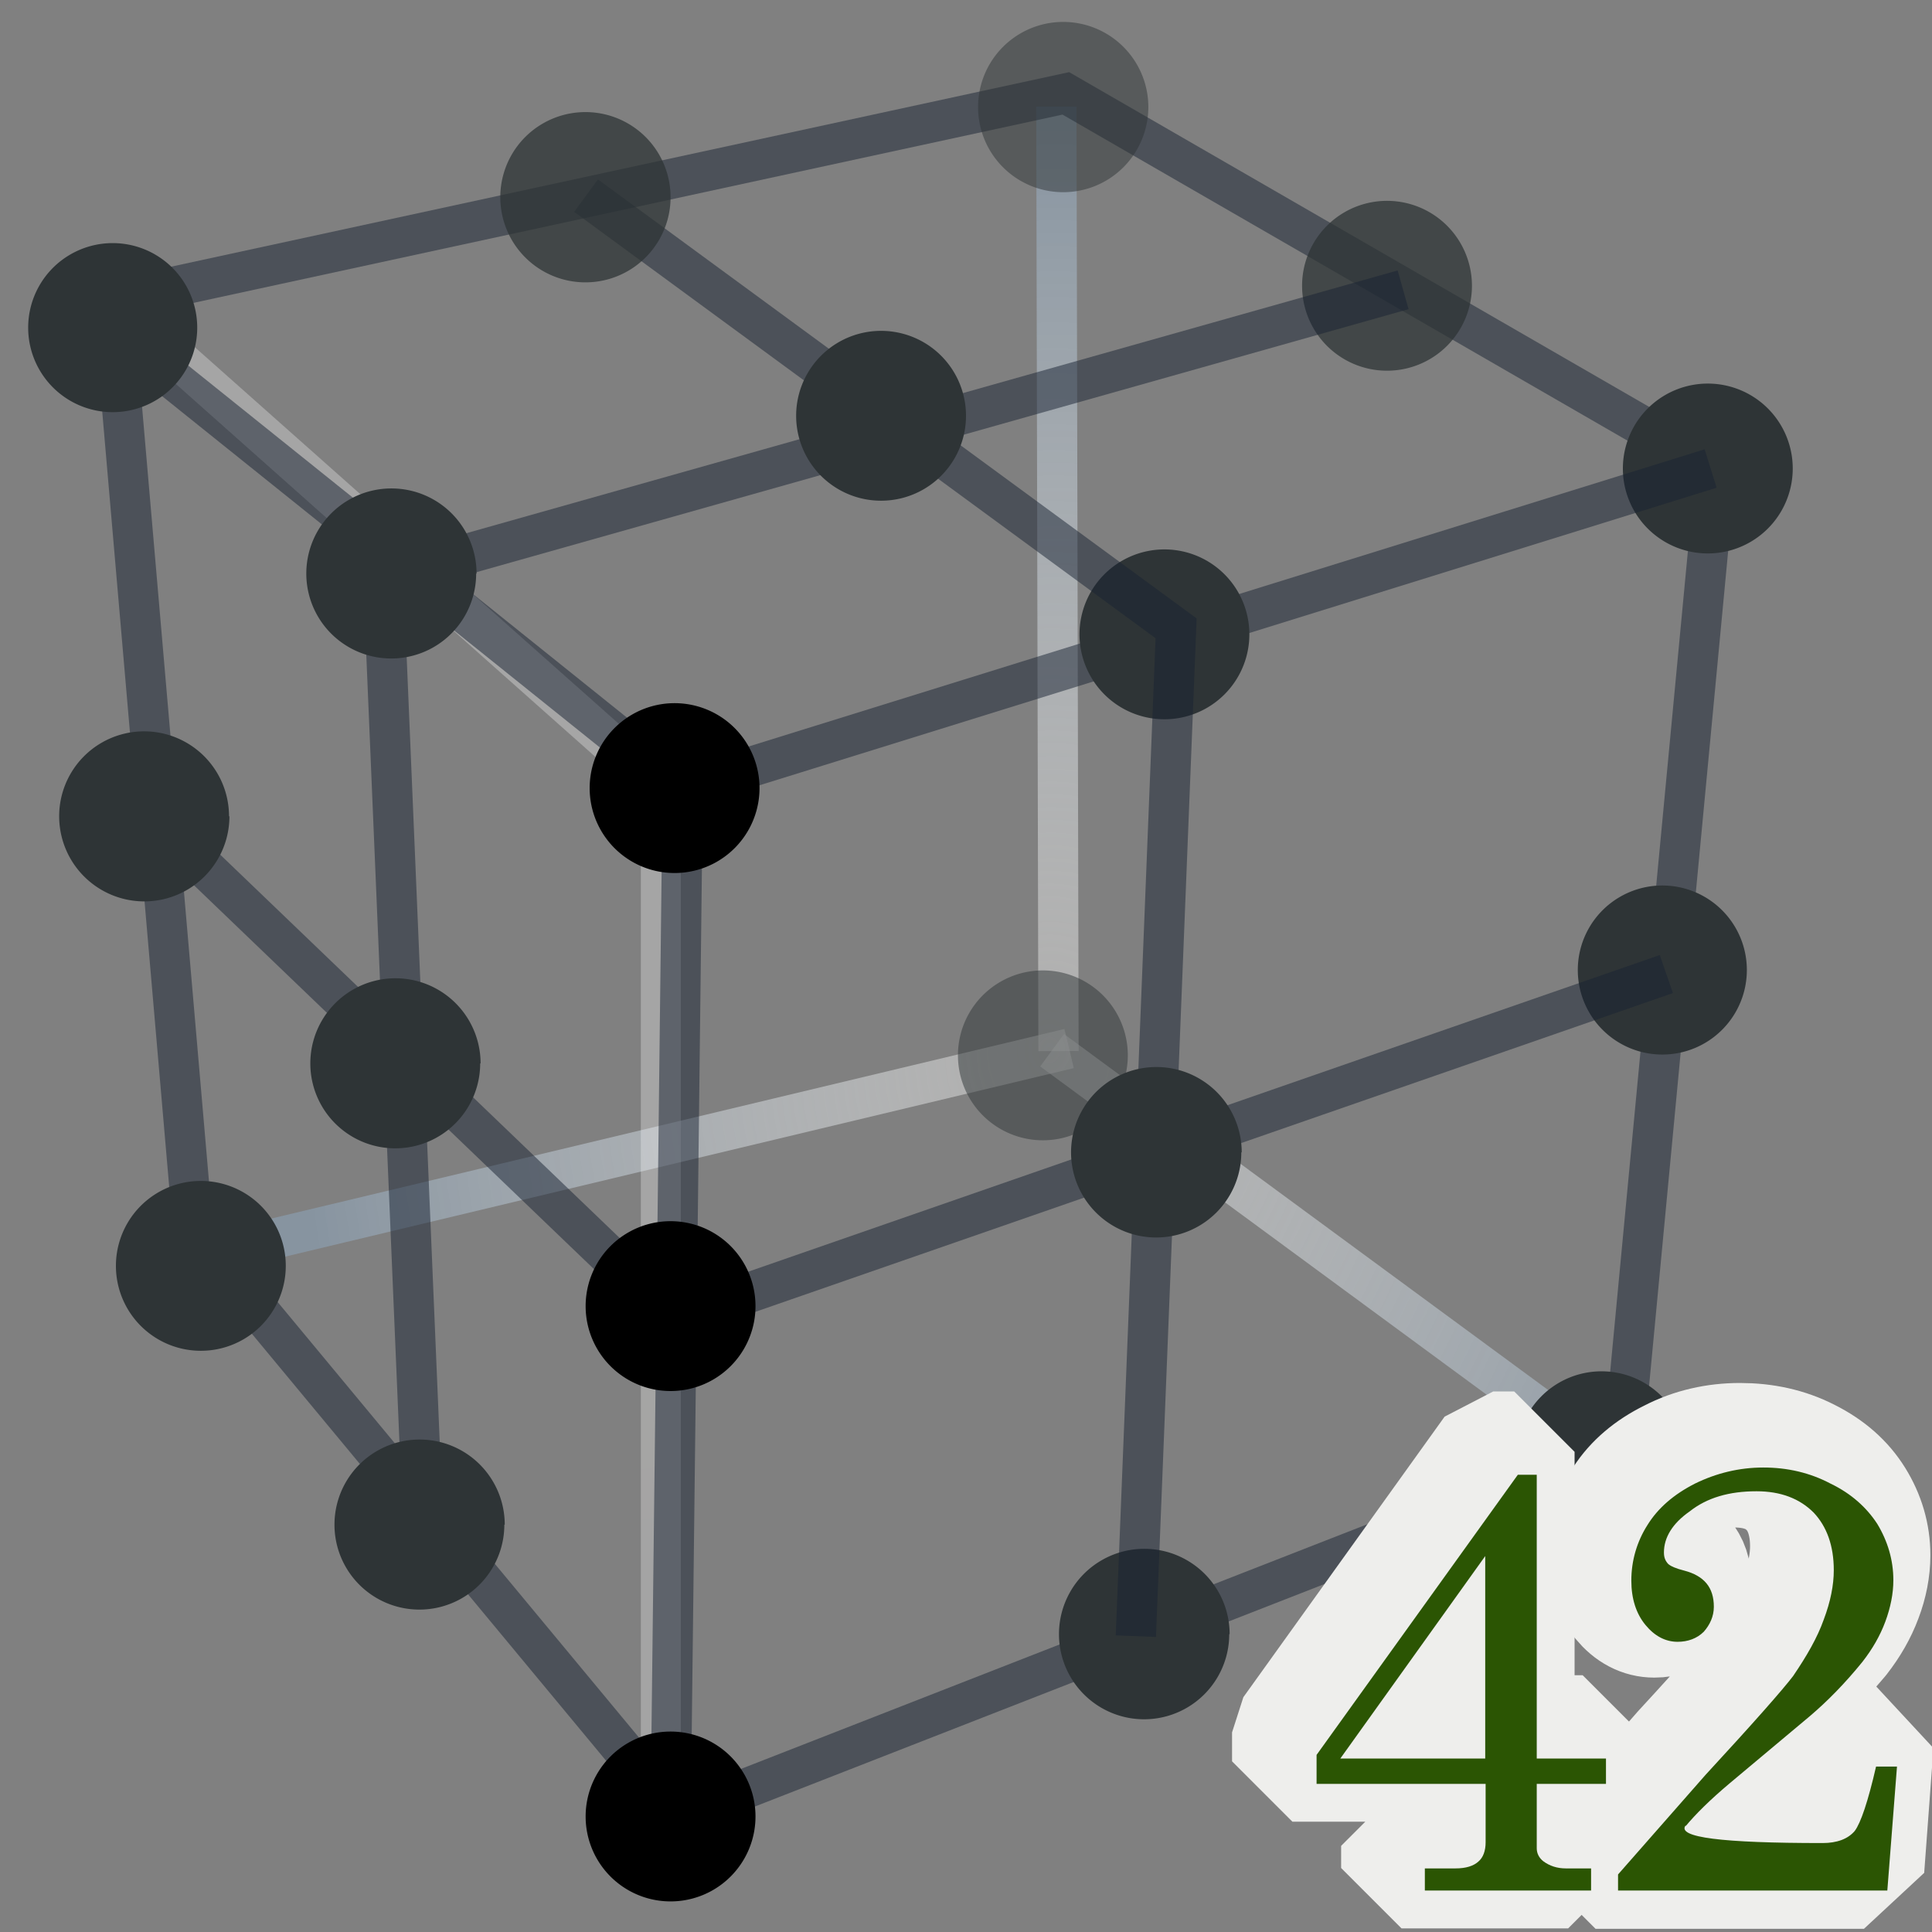 <svg xmlns="http://www.w3.org/2000/svg" width="48" height="48" xmlns:xlink="http://www.w3.org/1999/xlink"><rect width="100%" height="100%" fill="#808080" stroke="none"/><defs><radialGradient id="h" cx="114.888" cy="165.633" r="36.407" fx="114.888" fy="165.633" gradientUnits="userSpaceOnUse"><stop offset="0" stop-color="#efeeec" stop-opacity=".433"/><stop offset="1" stop-color="#8794A0"/></radialGradient><radialGradient cx="87.105" cy="220.009" r="5.976" gradientUnits="userSpaceOnUse" gradientTransform="translate(29.871 -24.189)" fy="220.009" fx="87.105"><stop offset="0" stop-color="#fff"/><stop offset=".219" stop-color="#F9D0AE"/><stop offset=".415" stop-color="#F5AB6D"/><stop offset=".579" stop-color="#F2903E"/><stop offset=".704" stop-color="#F07F21"/><stop offset=".775" stop-color="#EF7916"/><stop offset="1" stop-color="#CE5B0E"/></radialGradient><radialGradient cx="56.94" cy="220.716" r="3.676" fx="56.94" fy="220.716" gradientTransform="matrix(-1 0 0 1 174.769 -24.189)" gradientUnits="userSpaceOnUse"><stop offset="0" stop-color="#fff"/><stop offset=".219" stop-color="#F9D0AE"/><stop offset=".415" stop-color="#F5AB6D"/><stop offset=".579" stop-color="#F2903E"/><stop offset=".704" stop-color="#F07F21"/><stop offset=".775" stop-color="#EF7916"/><stop offset="1" stop-color="#CE5B0E"/></radialGradient><radialGradient cx="108.365" cy="211.694" r="5.976" gradientUnits="userSpaceOnUse" gradientTransform="translate(29.871 -24.189)" fy="211.694" fx="108.365"><stop offset="0" stop-color="#fff"/><stop offset=".219" stop-color="#F9D0AE"/><stop offset=".415" stop-color="#F5AB6D"/><stop offset=".579" stop-color="#F2903E"/><stop offset=".704" stop-color="#F07F21"/><stop offset=".775" stop-color="#EF7916"/><stop offset="1" stop-color="#CE5B0E"/></radialGradient><radialGradient cx="35.68" cy="212.401" r="3.676" fx="35.68" fy="212.401" gradientTransform="matrix(-1 0 0 1 174.769 -24.189)" gradientUnits="userSpaceOnUse"><stop offset="0" stop-color="#fff"/><stop offset=".219" stop-color="#F9D0AE"/><stop offset=".415" stop-color="#F5AB6D"/><stop offset=".579" stop-color="#F2903E"/><stop offset=".704" stop-color="#F07F21"/><stop offset=".775" stop-color="#EF7916"/><stop offset="1" stop-color="#CE5B0E"/></radialGradient><radialGradient cx="76.195" cy="206.884" r="5.977" gradientUnits="userSpaceOnUse" gradientTransform="translate(29.871 -24.189)" fy="206.884" fx="76.195"><stop offset="0" stop-color="#fff"/><stop offset=".219" stop-color="#F9D0AE"/><stop offset=".415" stop-color="#F5AB6D"/><stop offset=".579" stop-color="#F2903E"/><stop offset=".704" stop-color="#F07F21"/><stop offset=".775" stop-color="#EF7916"/><stop offset="1" stop-color="#CE5B0E"/></radialGradient><radialGradient cx="67.85" cy="207.592" r="3.676" fx="67.85" fy="207.592" gradientTransform="matrix(-1 0 0 1 174.769 -24.189)" gradientUnits="userSpaceOnUse"><stop offset="0" stop-color="#fff"/><stop offset=".219" stop-color="#F9D0AE"/><stop offset=".415" stop-color="#F5AB6D"/><stop offset=".579" stop-color="#F2903E"/><stop offset=".704" stop-color="#F07F21"/><stop offset=".775" stop-color="#EF7916"/><stop offset="1" stop-color="#CE5B0E"/></radialGradient><radialGradient cx="86.291" cy="196.491" r="5.977" gradientUnits="userSpaceOnUse" gradientTransform="translate(29.871 -24.189)" fy="196.491" fx="86.291"><stop offset="0" stop-color="#fff"/><stop offset=".219" stop-color="#F9D0AE"/><stop offset=".415" stop-color="#F5AB6D"/><stop offset=".579" stop-color="#F2903E"/><stop offset=".704" stop-color="#F07F21"/><stop offset=".775" stop-color="#EF7916"/><stop offset="1" stop-color="#CE5B0E"/></radialGradient><radialGradient cx="57.752" cy="197.199" r="3.676" fx="57.752" fy="197.199" gradientTransform="matrix(-1 0 0 1 174.769 -24.189)" gradientUnits="userSpaceOnUse"><stop offset="0" stop-color="#fff"/><stop offset=".219" stop-color="#F9D0AE"/><stop offset=".415" stop-color="#F5AB6D"/><stop offset=".579" stop-color="#F2903E"/><stop offset=".704" stop-color="#F07F21"/><stop offset=".775" stop-color="#EF7916"/><stop offset="1" stop-color="#CE5B0E"/></radialGradient><radialGradient cx="110.441" cy="189.72" r="5.976" gradientUnits="userSpaceOnUse" gradientTransform="translate(29.871 -24.189)" fy="189.72" fx="110.441"><stop offset="0" stop-color="#fff"/><stop offset=".219" stop-color="#F9D0AE"/><stop offset=".415" stop-color="#F5AB6D"/><stop offset=".579" stop-color="#F2903E"/><stop offset=".704" stop-color="#F07F21"/><stop offset=".775" stop-color="#EF7916"/><stop offset="1" stop-color="#CE5B0E"/></radialGradient><radialGradient cx="33.604" cy="190.427" r="3.676" fx="33.604" fy="190.427" gradientTransform="matrix(-1 0 0 1 174.769 -24.189)" gradientUnits="userSpaceOnUse"><stop offset="0" stop-color="#fff"/><stop offset=".219" stop-color="#F9D0AE"/><stop offset=".415" stop-color="#F5AB6D"/><stop offset=".579" stop-color="#F2903E"/><stop offset=".704" stop-color="#F07F21"/><stop offset=".775" stop-color="#EF7916"/><stop offset="1" stop-color="#CE5B0E"/></radialGradient><radialGradient cx="95.831" cy="181.284" r="5.976" gradientUnits="userSpaceOnUse" gradientTransform="translate(29.871 -24.189)" fy="181.284" fx="95.831"><stop offset="0" stop-color="#fff"/><stop offset=".219" stop-color="#F9D0AE"/><stop offset=".415" stop-color="#F5AB6D"/><stop offset=".579" stop-color="#F2903E"/><stop offset=".704" stop-color="#F07F21"/><stop offset=".775" stop-color="#EF7916"/><stop offset="1" stop-color="#CE5B0E"/></radialGradient><radialGradient cx="48.213" cy="181.991" r="3.676" fx="48.213" fy="181.991" gradientTransform="matrix(-1 0 0 1 174.769 -24.189)" gradientUnits="userSpaceOnUse"><stop offset="0" stop-color="#fff"/><stop offset=".219" stop-color="#F9D0AE"/><stop offset=".415" stop-color="#F5AB6D"/><stop offset=".579" stop-color="#F2903E"/><stop offset=".704" stop-color="#F07F21"/><stop offset=".775" stop-color="#EF7916"/><stop offset="1" stop-color="#CE5B0E"/></radialGradient><radialGradient cx="74.396" cy="185.927" r="5.977" gradientUnits="userSpaceOnUse" gradientTransform="translate(29.871 -24.189)" fy="185.927" fx="74.396"><stop offset="0" stop-color="#fff"/><stop offset=".219" stop-color="#F9D0AE"/><stop offset=".415" stop-color="#F5AB6D"/><stop offset=".579" stop-color="#F2903E"/><stop offset=".704" stop-color="#F07F21"/><stop offset=".775" stop-color="#EF7916"/><stop offset="1" stop-color="#CE5B0E"/></radialGradient><radialGradient cx="69.649" cy="186.635" r="3.676" fx="69.649" fy="186.635" gradientTransform="matrix(-1 0 0 1 174.769 -24.189)" gradientUnits="userSpaceOnUse"><stop offset="0" stop-color="#fff"/><stop offset=".219" stop-color="#F9D0AE"/><stop offset=".415" stop-color="#F5AB6D"/><stop offset=".579" stop-color="#F2903E"/><stop offset=".704" stop-color="#F07F21"/><stop offset=".775" stop-color="#EF7916"/><stop offset="1" stop-color="#CE5B0E"/></radialGradient><radialGradient id="g" cx="114.328" cy="171.99" r="55.614" gradientUnits="userSpaceOnUse" fy="171.99" fx="114.328"><stop offset=".006" stop-color="#fff"/><stop offset="1" stop-color="#EFEEEC"/></radialGradient><radialGradient id="f" cx="118.36" cy="201.173" r="25.109" gradientUnits="userSpaceOnUse" fy="201.173" fx="118.36"><stop offset="0" stop-color="#BABDB6"/><stop offset=".826" stop-color="#545652"/><stop offset="1" stop-color="#2D3335"/></radialGradient><radialGradient id="e" cx="114.324" cy="171.986" r="55.631" gradientUnits="userSpaceOnUse" fy="171.986" fx="114.324"><stop offset="0" stop-color="#fff"/><stop offset="1" stop-color="#EFEEEC"/></radialGradient><radialGradient id="d" cx="105.153" cy="165.035" r="24.157" gradientUnits="userSpaceOnUse" fy="165.035" fx="105.153"><stop offset="0" stop-color="#fff"/><stop offset="1" stop-color="#545652"/></radialGradient><radialGradient id="c" cx="137.673" cy="202.162" r="44.368" fx="137.673" fy="202.162" gradientUnits="userSpaceOnUse"><stop offset="0" stop-color="#BAD1D7"/><stop offset=".826" stop-color="#6D7580"/><stop offset="1" stop-color="#41454C"/></radialGradient><radialGradient id="b" cx="103.865" cy="160.998" r="62.509" fx="103.865" fy="160.998" gradientUnits="userSpaceOnUse"><stop offset="0" stop-color="#fff"/><stop offset="1" stop-color="#8794A0"/></radialGradient><radialGradient id="a" cx="110.686" cy="201.857" r="48.528" fx="110.686" fy="201.857" gradientUnits="userSpaceOnUse"><stop offset="0" stop-color="#BAD1D7"/><stop offset="1" stop-color="#8794A0"/></radialGradient><radialGradient cx="95.96" cy="202.196" r="5.977" gradientUnits="userSpaceOnUse" gradientTransform="translate(29.871 -24.189)" fy="202.196" fx="95.96"><stop offset="0" stop-color="#fff"/><stop offset=".219" stop-color="#F9D0AE"/><stop offset=".415" stop-color="#F5AB6D"/><stop offset=".579" stop-color="#F2903E"/><stop offset=".704" stop-color="#F07F21"/><stop offset=".775" stop-color="#EF7916"/><stop offset="1" stop-color="#CE5B0E"/></radialGradient><radialGradient cx="48.084" cy="202.904" r="3.676" fx="48.084" fy="202.904" gradientTransform="matrix(-1 0 0 1 174.769 -24.189)" gradientUnits="userSpaceOnUse"><stop offset="0" stop-color="#fff"/><stop offset=".219" stop-color="#F9D0AE"/><stop offset=".415" stop-color="#F5AB6D"/><stop offset=".579" stop-color="#F2903E"/><stop offset=".704" stop-color="#F07F21"/><stop offset=".775" stop-color="#EF7916"/><stop offset="1" stop-color="#CE5B0E"/></radialGradient><radialGradient cx="110.686" cy="201.857" r="48.528" xlink:href="#a" gradientUnits="userSpaceOnUse" fx="110.686" fy="201.857"/><radialGradient cx="103.865" cy="160.998" r="62.509" xlink:href="#b" gradientUnits="userSpaceOnUse" fx="103.865" fy="160.998"/><radialGradient cx="137.673" cy="202.162" r="44.368" xlink:href="#c" gradientUnits="userSpaceOnUse" fx="137.673" fy="202.162"/><radialGradient cx="105.153" cy="165.035" r="24.157" xlink:href="#d" gradientUnits="userSpaceOnUse" fx="105.153" fy="165.035"/><radialGradient cx="114.324" cy="171.986" r="55.631" xlink:href="#e" gradientUnits="userSpaceOnUse" fx="114.324" fy="171.986"/><radialGradient cx="118.36" cy="201.173" r="25.109" xlink:href="#f" gradientUnits="userSpaceOnUse" fx="118.36" fy="201.173"/><radialGradient cx="114.328" cy="171.99" r="55.614" xlink:href="#g" gradientUnits="userSpaceOnUse" fx="114.328" fy="171.99"/><radialGradient id="i" cx="28.52" cy="25.868" r="17.591" xlink:href="#h" fx="28.52" fy="25.868" gradientTransform="matrix(1 .02 -.025 1.233 .66 -6.972)" gradientUnits="userSpaceOnUse"/><radialGradient cx="110.686" cy="201.857" r="48.528" xlink:href="#a" gradientUnits="userSpaceOnUse" fx="110.686" fy="201.857"/><radialGradient cx="103.865" cy="160.998" r="62.509" xlink:href="#b" gradientUnits="userSpaceOnUse" fx="103.865" fy="160.998"/><radialGradient cx="137.673" cy="202.162" r="44.368" xlink:href="#c" gradientUnits="userSpaceOnUse" fx="137.673" fy="202.162"/><radialGradient cx="105.153" cy="165.035" r="24.157" xlink:href="#d" gradientUnits="userSpaceOnUse" fx="105.153" fy="165.035"/><radialGradient cx="114.324" cy="171.986" r="55.631" xlink:href="#e" gradientUnits="userSpaceOnUse" fx="114.324" fy="171.986"/><radialGradient cx="118.36" cy="201.173" r="25.109" xlink:href="#f" gradientUnits="userSpaceOnUse" fx="118.36" fy="201.173"/><radialGradient cx="114.328" cy="171.99" r="55.614" xlink:href="#g" gradientUnits="userSpaceOnUse" fx="114.328" fy="171.99"/><radialGradient id="o" cx="118.36" cy="201.173" r="25.109" xlink:href="#f" gradientUnits="userSpaceOnUse" fx="118.36" fy="201.173"/><radialGradient id="p" cx="114.328" cy="171.99" r="55.614" xlink:href="#g" gradientUnits="userSpaceOnUse" fx="114.328" fy="171.99"/><radialGradient id="m" cx="105.153" cy="165.035" r="24.157" xlink:href="#d" gradientUnits="userSpaceOnUse" fx="105.153" fy="165.035"/><radialGradient id="n" cx="114.324" cy="171.986" r="55.631" xlink:href="#e" gradientUnits="userSpaceOnUse" fx="114.324" fy="171.986"/><radialGradient id="j" cx="28.52" cy="25.868" r="17.591" xlink:href="#h" gradientUnits="userSpaceOnUse" gradientTransform="matrix(1 .02 -.025 1.233 .66 -6.972)" fx="28.52" fy="25.868"/><radialGradient id="k" cx="28.52" cy="25.868" r="17.591" xlink:href="#h" gradientUnits="userSpaceOnUse" gradientTransform="matrix(1 .02 -.025 1.233 .66 -6.972)" fx="28.52" fy="25.868"/><radialGradient id="l" cx="28.52" cy="25.868" r="17.591" xlink:href="#h" gradientUnits="userSpaceOnUse" gradientTransform="matrix(1 .02 -.025 1.233 .66 -6.972)" fx="28.52" fy="25.868"/></defs><g><g fill="none" stroke="url(#i)" stroke-width=".947" transform="matrix(1.056 0 0 1.056 -4.062 -.835)"><path stroke="url(#j)" d="M29 25.46L8 30.48"/><path stroke="url(#k)" d="M28.6 25.5L42.2 35.5"/><path stroke="url(#l)" d="M28.7 3.3l.05 22.22"/></g><g transform="matrix(1.105 0 0 1.105 -114.071 -173.336)" opacity=".3"><radialGradient cx="105.153" cy="165.035" r="24.157" fx="105.153" fy="165.035" gradientUnits="userSpaceOnUse"><stop offset="0" stop-color="#fff"/><stop offset="1" stop-color="#545652"/></radialGradient><path fill="url(#m)" d="M117.7 174.22l-11.9-10.56" enable-background="new"/><radialGradient cx="114.324" cy="171.986" r="55.631" fx="114.324" fy="171.986" gradientUnits="userSpaceOnUse"><stop offset="0" stop-color="#fff"/><stop offset="1" stop-color="#EFEEEC"/></radialGradient><path fill="url(#n)" d="M105.5 164l11.88 10.56.6-.68-11.9-10.57-.6.7z"/></g><g transform="matrix(1.105 0 0 1.105 -114.071 -173.336)" opacity=".3"><radialGradient cx="118.36" cy="201.173" r="25.109" fx="118.36" fy="201.173" gradientUnits="userSpaceOnUse"><stop offset="0" stop-color="#BABDB6"/><stop offset=".826" stop-color="#545652"/><stop offset="1" stop-color="#2D3335"/></radialGradient><path fill="url(#o)" d="M118.5 197.74l-.8-23.52" enable-background="new"/><radialGradient cx="114.328" cy="171.99" r="55.614" fx="114.328" fy="171.99" gradientUnits="userSpaceOnUse"><stop offset=".006" stop-color="#fff"/><stop offset="1" stop-color="#EFEEEC"/></radialGradient><path fill="url(#p)" d="M117.64 174.22h.9v23.52h-.9z"/></g><path fill="none" stroke="#192333" stroke-opacity=".502" stroke-width=".996" d="M2.8 7.45l23.68-5.13 16.15 9.32-2.3 24.28-23.5 9.18L4.8 30.6l-2-23.15z"/><path fill="#2e3436" fill-opacity=".502" fill-rule="evenodd" stroke="#eeeeec" stroke-width=".87.15" d="M28.53 2.66a2.1 2.1 0 1 1-4.23 0 2.1 2.1 0 1 1 4.23 0z" color="#000" overflow="visible" enable-background="accumulate"/><path fill="#2e3436" fill-rule="evenodd" stroke="#eeeeec" stroke-width=".87.15" d="M44.54 11.64a2.1 2.1 0 1 1-4.22 0 2.1 2.1 0 1 1 4.22 0z" color="#000" overflow="visible" enable-background="accumulate"/><path fill="#2e3436" fill-rule="evenodd" stroke="#eeeeec" stroke-width=".87.15" d="M41.9 36.18a2.1 2.1 0 1 1-4.22 0 2.1 2.1 0 1 1 4.22 0z" color="#000" overflow="visible" enable-background="accumulate"/><path fill="#2e3436" fill-opacity=".502" fill-rule="evenodd" stroke="#eeeeec" stroke-width=".87.15" d="M28.02 26.22a2.1 2.1 0 1 1-4.22 0 2.1 2.1 0 1 1 4.22 0z" color="#000" overflow="visible" enable-background="accumulate"/><path fill="#2e3436" fill-rule="evenodd" stroke="#eeeeec" stroke-width=".87.15" d="M7.1 31.45a2.1 2.1 0 1 1-4.22 0 2.1 2.1 0 1 1 4.22 0z" color="#000" overflow="visible" enable-background="accumulate"/><path fill="#2e3436" fill-rule="evenodd" stroke="#eeeeec" stroke-width=".87.15" d="M30.54 40.6a2.1 2.1 0 1 1-4.23 0 2.1 2.1 0 1 1 4.24 0z" color="#000" overflow="visible" enable-background="accumulate"/><path fill="#2e3436" fill-rule="evenodd" stroke="#eeeeec" stroke-width=".87.15" d="M43.4 24.1a2.1 2.1 0 1 1-4.2 0 2.1 2.1 0 1 1 4.2 0z" color="#000" overflow="visible" enable-background="accumulate"/><path fill="#2e3436" fill-opacity=".753" fill-rule="evenodd" stroke="#eeeeec" stroke-width=".87.15" d="M36.57 7.1a2.1 2.1 0 1 1-4.22 0 2.1 2.1 0 1 1 4.22 0z" color="#000" overflow="visible" enable-background="accumulate"/><path fill="none" stroke="#192333" stroke-opacity=".502" d="M16.96 19.78l-.3 25.45" color="#000" overflow="visible" enable-background="accumulate"/><path fill="none" stroke="#192333" stroke-opacity=".502" d="M42.5 11.64l-25.54 7.94L2.68 8.12" color="#000" overflow="visible" enable-background="accumulate"/><path fill="#2e3436" fill-rule="evenodd" stroke="#eeeeec" stroke-width=".87.15" d="M31.04 15.76a2.1 2.1 0 1 1-4.22 0 2.1 2.1 0 1 1 4.22 0z" color="#000" overflow="visible" enable-background="accumulate"/><path fill="#2e3436" fill-rule="evenodd" stroke="#eeeeec" stroke-width=".87.15" d="M4.9 8.14a2.1 2.1 0 1 1-4.2 0 2.1 2.1 0 1 1 4.2 0z" color="#000" overflow="visible" enable-background="accumulate"/><path fill-rule="evenodd" stroke="#eeeeec" stroke-width=".87.15" d="M18.87 19.58a2.1 2.1 0 1 1-4.22 0 2.1 2.1 0 1 1 4.22 0z" color="#000" overflow="visible" enable-background="accumulate"/><path fill-rule="evenodd" stroke="#eeeeec" stroke-width=".87.15" d="M18.77 45.13a2.1 2.1 0 1 1-4.22 0 2.1 2.1 0 1 1 4.22 0z" color="#000" overflow="visible" enable-background="accumulate"/><path fill="none" stroke="#192333" stroke-opacity=".502" d="M41.4 24.2l-24.64 8.56L3.88 20.4" color="#000" overflow="visible" enable-background="accumulate"/><path fill-rule="evenodd" stroke="#eeeeec" stroke-width=".87.15" d="M18.77 32.45a2.1 2.1 0 1 1-4.22 0 2.1 2.1 0 1 1 4.22 0z" color="#000" overflow="visible" enable-background="accumulate"/><path fill="#2e3436" fill-rule="evenodd" stroke="#eeeeec" stroke-width=".87.15" d="M5.7 20.28a2.1 2.1 0 1 1-4.23 0 2.1 2.1 0 1 1 4.22 0z" color="#000" overflow="visible" enable-background="accumulate"/><path fill="none" stroke="#192333" stroke-opacity=".502" d="M28.22 40.65l1-25.04L14.56 4.86" color="#000" overflow="visible" enable-background="accumulate"/><path fill="#2e3436" fill-rule="evenodd" stroke="#eeeeec" stroke-width=".87.15" d="M30.84 28.63a2.1 2.1 0 1 1-4.23 0 2.1 2.1 0 1 1 4.24 0z" color="#000" overflow="visible" enable-background="accumulate"/><path fill="#2e3436" fill-opacity=".753" fill-rule="evenodd" stroke="#eeeeec" stroke-width=".87.15" d="M16.66 4.9a2.1 2.1 0 1 1-4.23 0 2.1 2.1 0 1 1 4.23 0z" color="#000" overflow="visible" enable-background="accumulate"/><path fill="none" stroke="#192333" stroke-opacity=".502" d="M10.52 38.1l-1-23.75L34.86 7.2" color="#000" overflow="visible" enable-background="accumulate"/><path fill="#2e3436" fill-rule="evenodd" stroke="#eeeeec" stroke-width=".87.15" d="M24 10.33a2.1 2.1 0 1 1-4.22 0 2.1 2.1 0 1 1 4.22 0z" color="#000" overflow="visible" enable-background="accumulate"/><path fill="#2e3436" fill-rule="evenodd" stroke="#eeeeec" stroke-width=".87.15" d="M11.83 14.25a2.1 2.1 0 1 1-4.22 0 2.1 2.1 0 1 1 4.23 0z" color="#000" overflow="visible" enable-background="accumulate"/><path fill="#2e3436" fill-rule="evenodd" stroke="#eeeeec" stroke-width=".87.15" d="M11.93 26.42a2.1 2.1 0 1 1-4.22 0 2.1 2.1 0 1 1 4.23 0z" color="#000" overflow="visible" enable-background="accumulate"/><path fill="#2e3436" fill-rule="evenodd" stroke="#eeeeec" stroke-width=".87.15" d="M12.53 37.88a2.1 2.1 0 1 1-4.22 0 2.1 2.1 0 1 1 4.23 0z" color="#000" overflow="visible" enable-background="accumulate"/><path fill="#2b5503" stroke="#eeeeec" stroke-width="3" d="M37.12 36.07h.5v7.05h1.7v.64h-1.7v1.6c0 .13.04.24.15.32.16.12.35.17.56.17h.63v.56h-4.14v-.55h.77c.25 0 .44-.05.56-.16.12-.12.18-.28.18-.5v-1.44h-4.22v-.72l5-6.97zm-.78 2.02l-3.6 5.02h3.6V38.1z" style="text-align:start;line-height:125%" font-size="15.277" stroke-linejoin="bevel" font-family="Century"/><path fill="#2b5503" stroke="#eeeeec" stroke-width="3" d="M41.3 44.78c-.22.3.9.44 3.4.44.37 0 .64-.1.8-.3.15-.2.34-.72.54-1.6h.5l-.23 3.1h-6.67V46l2.17-2.48c1.2-1.3 1.93-2.14 2.17-2.48.35-.48.6-.94.76-1.4.16-.44.24-.85.24-1.22 0-.6-.17-1.1-.5-1.44-.34-.36-.8-.53-1.4-.53-.7 0-1.24.16-1.67.48-.43.33-.64.67-.64 1.03 0 .13.03.22.1.3.06.05.18.1.38.16.5.12.76.4.76.88 0 .25-.1.46-.26.63-.17.17-.38.25-.65.25-.3 0-.57-.14-.8-.42-.23-.28-.35-.65-.35-1.1 0-.5.13-.97.4-1.4.26-.4.65-.74 1.18-1 .52-.27 1.1-.4 1.7-.4.6 0 1.16.12 1.67.38.52.26.9.6 1.16 1.02.26.42.4.88.4 1.38 0 .34-.07.7-.2 1.04-.13.35-.32.68-.57 1-.44.52-.88.98-1.33 1.36L42.4 43.7c-.5.43-.86.8-1.1 1.08z" style="text-align:start;line-height:125%" font-size="15.277" stroke-linejoin="bevel" font-family="Century"/><path fill="#2b5503" d="M37.7 36.64h.48v7.05h1.72v.63h-1.72v1.6c0 .13.06.24.16.32.16.12.35.18.56.18h.63v.55H35.4v-.55h.76c.26 0 .45-.06.57-.17.12-.1.18-.27.18-.48v-1.45h-4.2v-.72l5-6.96zm-.8 2.02l-3.6 5.03h3.6v-5.04z" style="text-align:start;line-height:125%" font-size="15.277" font-family="Century"/><path fill="#2b5503" d="M41.88 45.35c-.23.3.9.44 3.4.44.36 0 .63-.1.8-.3.15-.2.33-.73.53-1.6h.52l-.24 3.08H40.2v-.4l2.17-2.47c1.2-1.3 1.93-2.13 2.18-2.46.34-.5.6-.95.76-1.4.17-.45.25-.86.25-1.23 0-.6-.17-1.08-.5-1.43-.35-.35-.82-.53-1.42-.53-.68 0-1.23.16-1.66.5-.43.3-.64.65-.64 1.02 0 .12.03.2.1.28.06.06.2.12.4.17.5.13.74.42.74.9 0 .24-.1.45-.25.62-.17.17-.4.25-.65.25-.3 0-.57-.14-.8-.42-.23-.28-.35-.65-.35-1.1 0-.5.14-.97.4-1.38.26-.42.65-.76 1.18-1.03.53-.26 1.1-.4 1.7-.4.6 0 1.16.13 1.67.4.52.25.9.6 1.16 1 .26.43.4.9.4 1.4 0 .33-.07.68-.2 1.03s-.32.68-.57 1c-.43.53-.87.98-1.32 1.36l-1.97 1.65c-.5.42-.86.78-1.1 1.07z" style="text-align:start;line-height:125%" font-size="15.277" font-family="Century"/></g></svg>